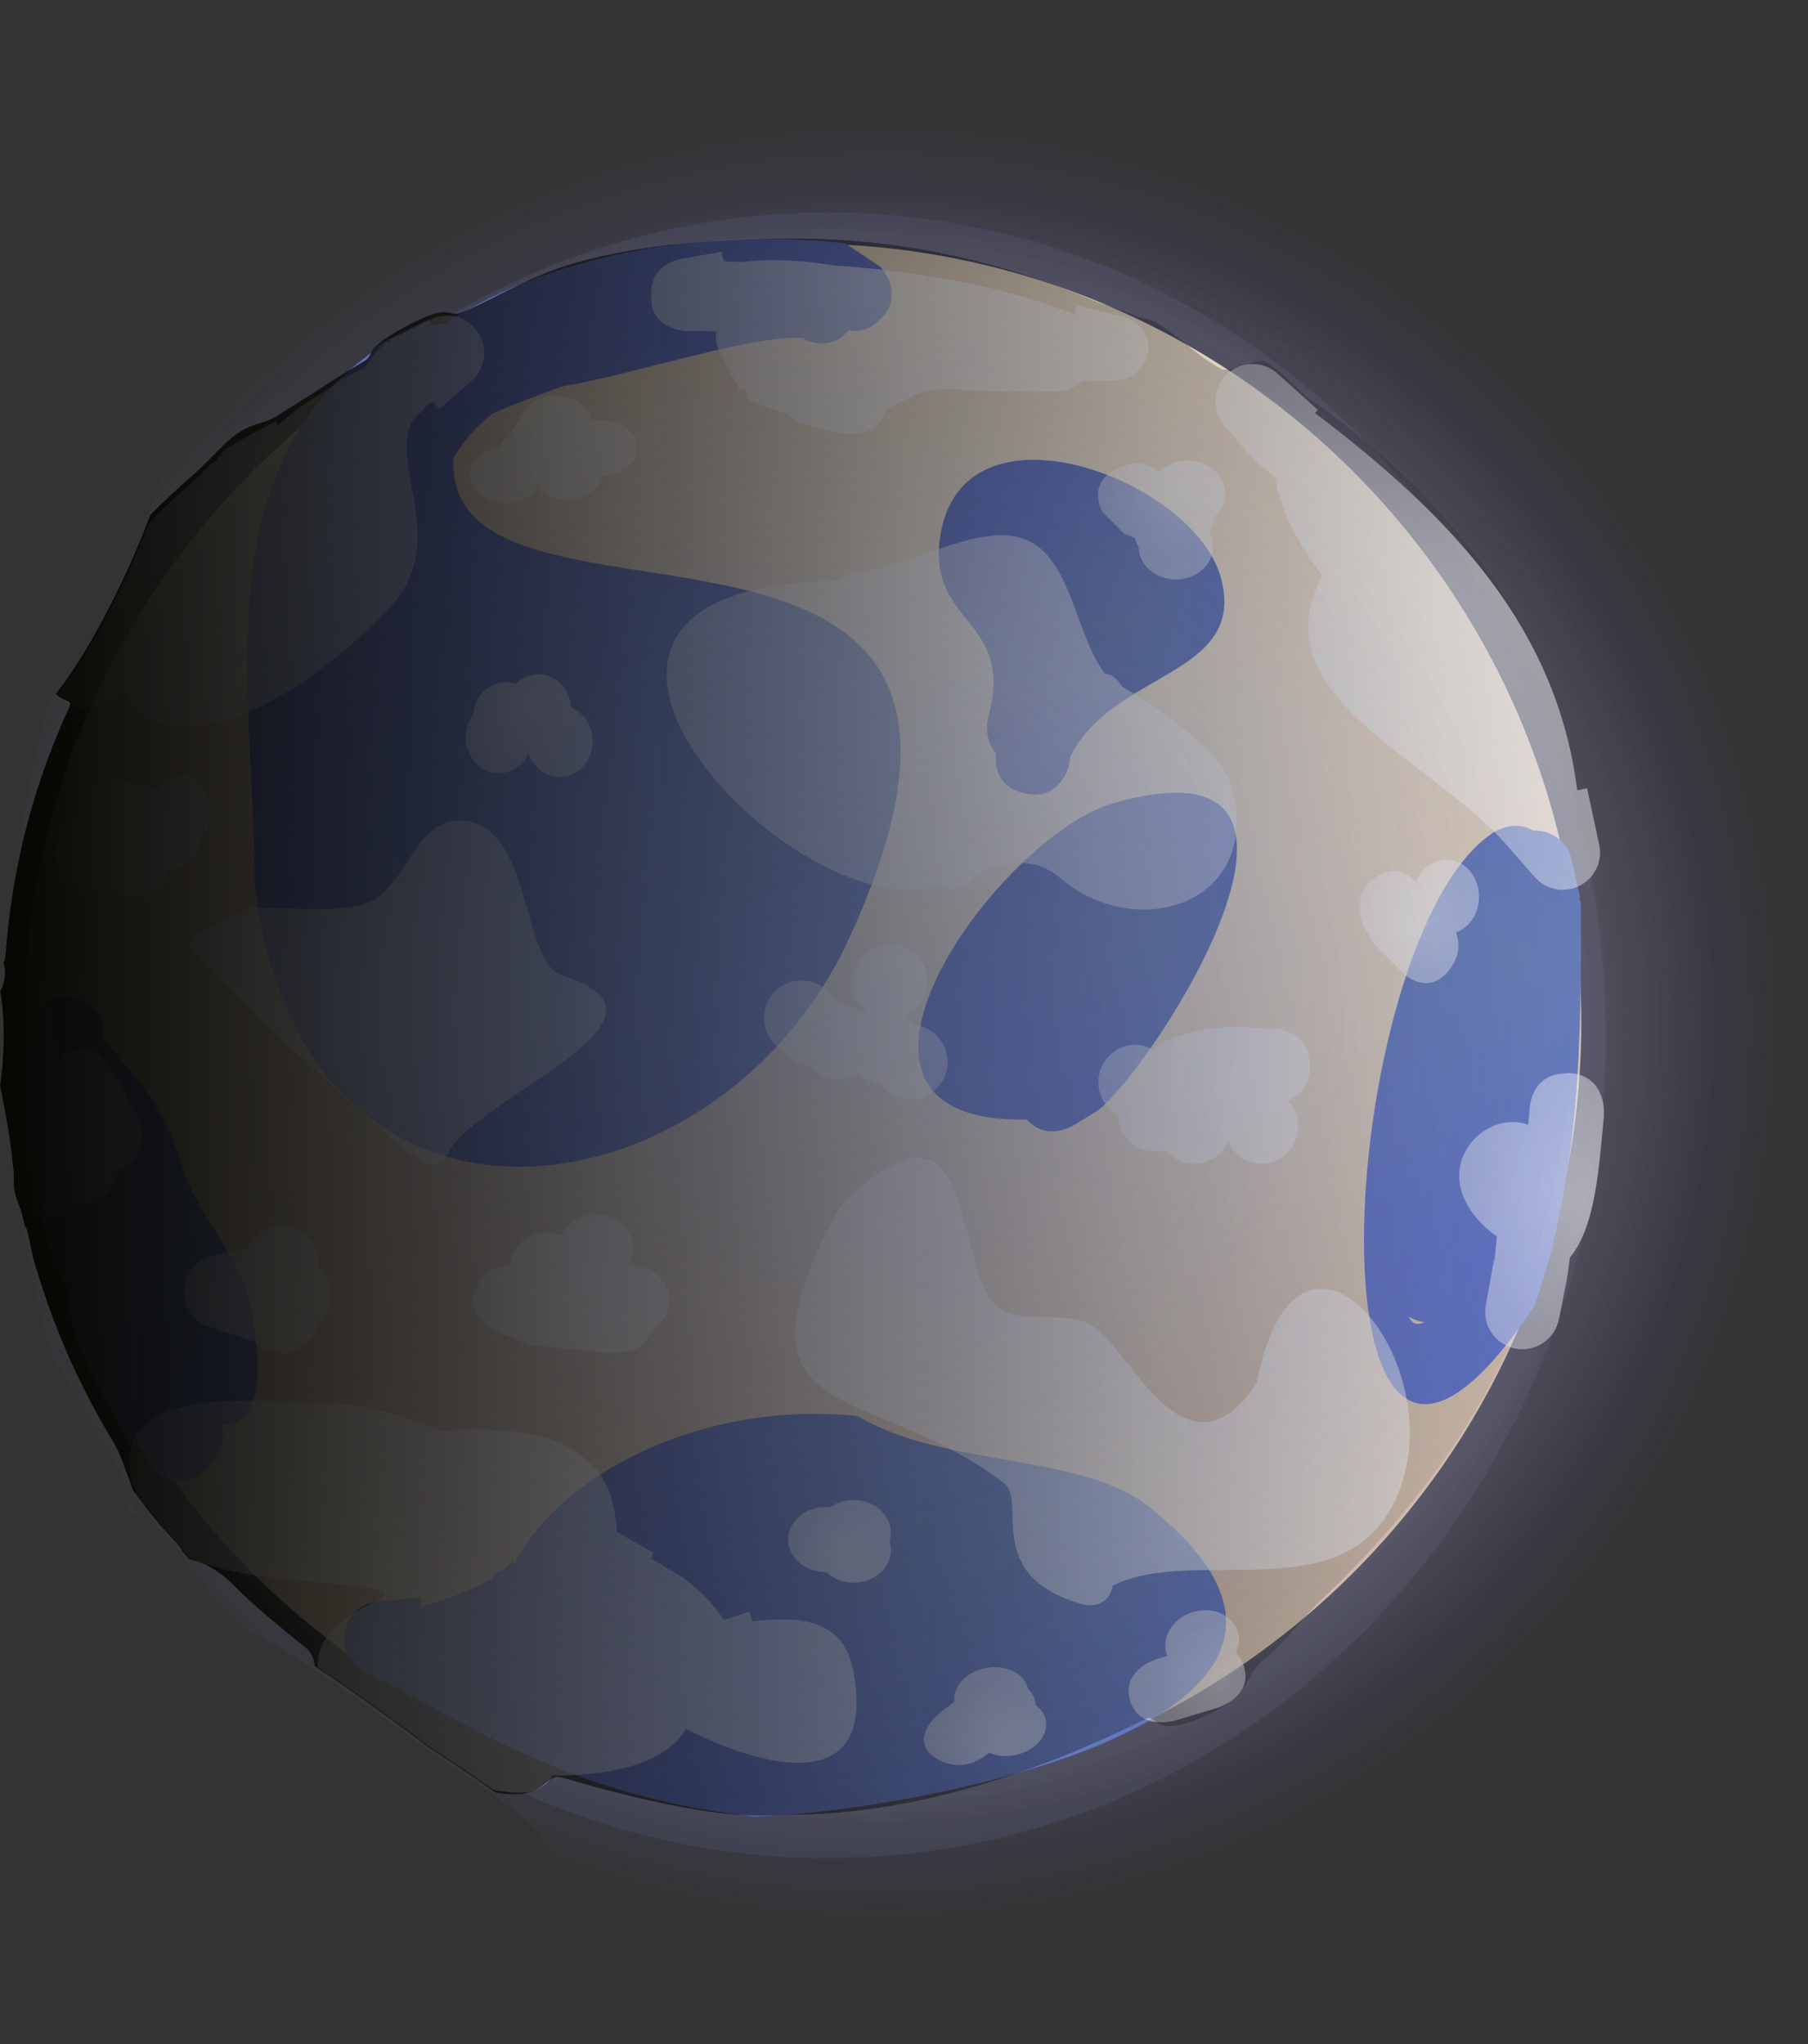 <svg version="1.1" xmlns="http://www.w3.org/2000/svg" xmlns:xlink="http://www.w3.org/1999/xlink" width="12.13" height="13.714" viewBox="0,0,12.13,13.714"><rect x="0" y="0" width="12.13" height="13.714" fill="#333333" stroke="none"/><defs><radialGradient cx="270.585" cy="180" r="6.221" gradientUnits="userSpaceOnUse" id="color-1"><stop offset="0" stop-color="#8c8aff" stop-opacity="0.655"/><stop offset="1" stop-color="#8c8aff" stop-opacity="0"/></radialGradient><radialGradient cx="270.585" cy="180" r="6.221" gradientUnits="userSpaceOnUse" id="color-2"><stop offset="0" stop-color="#7d94ff"/><stop offset="1" stop-color="#7d94ff" stop-opacity="0"/></radialGradient><radialGradient cx="270.585" cy="180" r="6.221" gradientUnits="userSpaceOnUse" id="color-3"><stop offset="0" stop-color="#7d94ff"/><stop offset="1" stop-color="#7d94ff" stop-opacity="0"/></radialGradient><radialGradient cx="270.585" cy="180" r="6.221" gradientUnits="userSpaceOnUse" id="color-4"><stop offset="0" stop-color="#7d94ff"/><stop offset="1" stop-color="#7d94ff" stop-opacity="0"/></radialGradient><radialGradient cx="270.592" cy="180.013" r="5.899" gradientUnits="userSpaceOnUse" id="color-5"><stop offset="0" stop-color="#35348c" stop-opacity="0.525"/><stop offset="1" stop-color="#35348c" stop-opacity="0"/></radialGradient><radialGradient cx="270.834" cy="180.013" r="5.899" gradientUnits="userSpaceOnUse" id="color-6"><stop offset="0" stop-color="#3662ff"/><stop offset="1" stop-color="#3662ff" stop-opacity="0"/></radialGradient><radialGradient cx="270.606" cy="180.013" r="5.582" gradientUnits="userSpaceOnUse" id="color-7"><stop offset="0" stop-color="#e7cd73" stop-opacity="0.741"/><stop offset="1" stop-color="#e7cd73" stop-opacity="0"/></radialGradient><radialGradient cx="271.436" cy="178.139" r="5.223" gradientUnits="userSpaceOnUse" id="color-8"><stop offset="0" stop-color="#fff2d9"/><stop offset="1" stop-color="#d5bea6"/></radialGradient><radialGradient cx="269.798" cy="178.818" r="3.112" gradientUnits="userSpaceOnUse" id="color-9"><stop offset="0" stop-color="#6279af"/><stop offset="1" stop-color="#5b6ec2"/></radialGradient><radialGradient cx="272.243" cy="177.298" r="1.123" gradientUnits="userSpaceOnUse" id="color-10"><stop offset="0" stop-color="#6279af"/><stop offset="1" stop-color="#5b6ec2"/></radialGradient><radialGradient cx="272.331" cy="179.346" r="1.135" gradientUnits="userSpaceOnUse" id="color-11"><stop offset="0" stop-color="#6279af"/><stop offset="1" stop-color="#5b6ec2"/></radialGradient><radialGradient cx="271.208" cy="183.311" r="2.959" gradientUnits="userSpaceOnUse" id="color-12"><stop offset="0" stop-color="#6279af"/><stop offset="1" stop-color="#5b6ec2"/></radialGradient><radialGradient cx="266.054" cy="181.417" r="1.623" gradientUnits="userSpaceOnUse" id="color-13"><stop offset="0" stop-color="#6279af"/><stop offset="1" stop-color="#5b6ec2"/></radialGradient><radialGradient cx="274.864" cy="179.545" r="1.94" gradientUnits="userSpaceOnUse" id="color-14"><stop offset="0" stop-color="#6279af"/><stop offset="1" stop-color="#5b6ec2"/></radialGradient><radialGradient cx="267.024" cy="179.943" r="1.4" gradientUnits="userSpaceOnUse" id="color-15"><stop offset="0" stop-color="#ffffff" stop-opacity="0.549"/><stop offset="1" stop-color="#ffffff" stop-opacity="0.435"/></radialGradient><radialGradient cx="272.727" cy="183.105" r="2.062" gradientUnits="userSpaceOnUse" id="color-16"><stop offset="0" stop-color="#ffffff" stop-opacity="0.549"/><stop offset="1" stop-color="#ffffff" stop-opacity="0.435"/></radialGradient><radialGradient cx="271.402" cy="177.835" r="1.912" gradientUnits="userSpaceOnUse" id="color-17"><stop offset="0" stop-color="#ffffff" stop-opacity="0.549"/><stop offset="1" stop-color="#ffffff" stop-opacity="0.435"/></radialGradient><radialGradient cx="274.564" cy="177.024" r="1.764" gradientUnits="userSpaceOnUse" id="color-18"><stop offset="0" stop-color="#ffffff" stop-opacity="0.549"/><stop offset="1" stop-color="#ffffff" stop-opacity="0.435"/></radialGradient><radialGradient cx="265.808" cy="176.645" r="1.453" gradientUnits="userSpaceOnUse" id="color-19"><stop offset="0" stop-color="#ffffff" stop-opacity="0.549"/><stop offset="1" stop-color="#ffffff" stop-opacity="0.435"/></radialGradient><radialGradient cx="270.591" cy="175.024" r="1.669" gradientUnits="userSpaceOnUse" id="color-20"><stop offset="0" stop-color="#ffffff" stop-opacity="0.549"/><stop offset="1" stop-color="#ffffff" stop-opacity="0.435"/></radialGradient><radialGradient cx="267.267" cy="184.267" r="2.437" gradientUnits="userSpaceOnUse" id="color-21"><stop offset="0" stop-color="#ffffff" stop-opacity="0.549"/><stop offset="1" stop-color="#ffffff" stop-opacity="0.435"/></radialGradient><radialGradient cx="267.267" cy="184.267" r="2.437" gradientUnits="userSpaceOnUse" id="color-22"><stop offset="0" stop-color="#ffffff" stop-opacity="0.549"/><stop offset="1" stop-color="#ffffff" stop-opacity="0.435"/></radialGradient><radialGradient cx="267.267" cy="184.267" r="2.437" gradientUnits="userSpaceOnUse" id="color-23"><stop offset="0" stop-color="#ffffff" stop-opacity="0.549"/><stop offset="1" stop-color="#ffffff" stop-opacity="0.435"/></radialGradient><radialGradient cx="264.727" cy="180.618" r="0.86" gradientUnits="userSpaceOnUse" id="color-24"><stop offset="0" stop-color="#ffffff" stop-opacity="0.549"/><stop offset="1" stop-color="#ffffff" stop-opacity="0.435"/></radialGradient><radialGradient cx="270.456" cy="179.943" r="0.615" gradientUnits="userSpaceOnUse" id="color-25"><stop offset="0" stop-color="#ffffff" stop-opacity="0.549"/><stop offset="1" stop-color="#ffffff" stop-opacity="0.435"/></radialGradient><radialGradient cx="272.889" cy="180.375" r="0.709" gradientUnits="userSpaceOnUse" id="color-26"><stop offset="0" stop-color="#ffffff" stop-opacity="0.549"/><stop offset="1" stop-color="#ffffff" stop-opacity="0.435"/></radialGradient><radialGradient cx="274.199" cy="179.324" r="0.415" gradientUnits="userSpaceOnUse" id="color-27"><stop offset="0" stop-color="#ffffff" stop-opacity="0.549"/><stop offset="1" stop-color="#ffffff" stop-opacity="0.435"/></radialGradient><radialGradient cx="268.186" cy="177.862" r="0.426" gradientUnits="userSpaceOnUse" id="color-28"><stop offset="0" stop-color="#ffffff" stop-opacity="0.549"/><stop offset="1" stop-color="#ffffff" stop-opacity="0.435"/></radialGradient><radialGradient cx="268.375" cy="175.997" r="0.561" gradientUnits="userSpaceOnUse" id="color-29"><stop offset="0" stop-color="#ffffff" stop-opacity="0.549"/><stop offset="1" stop-color="#ffffff" stop-opacity="0.435"/></radialGradient><radialGradient cx="272.564" cy="176.429" r="0.426" gradientUnits="userSpaceOnUse" id="color-30"><stop offset="0" stop-color="#ffffff" stop-opacity="0.549"/><stop offset="1" stop-color="#ffffff" stop-opacity="0.435"/></radialGradient><radialGradient cx="265.564" cy="178.756" r="0.52" gradientUnits="userSpaceOnUse" id="color-31"><stop offset="0" stop-color="#ffffff" stop-opacity="0.549"/><stop offset="1" stop-color="#ffffff" stop-opacity="0.435"/></radialGradient><radialGradient cx="268.508" cy="181.753" r="0.658" gradientUnits="userSpaceOnUse" id="color-32"><stop offset="0" stop-color="#ffffff" stop-opacity="0.549"/><stop offset="1" stop-color="#ffffff" stop-opacity="0.435"/></radialGradient><radialGradient cx="266.24" cy="181.889" r="0.493" gradientUnits="userSpaceOnUse" id="color-33"><stop offset="0" stop-color="#ffffff" stop-opacity="0.549"/><stop offset="1" stop-color="#ffffff" stop-opacity="0.435"/></radialGradient><radialGradient cx="270.348" cy="183.564" r="0.345" gradientUnits="userSpaceOnUse" id="color-34"><stop offset="0" stop-color="#ffffff" stop-opacity="0.549"/><stop offset="1" stop-color="#ffffff" stop-opacity="0.435"/></radialGradient><radialGradient cx="271.375" cy="184.835" r="0.41" gradientUnits="userSpaceOnUse" id="color-35"><stop offset="0" stop-color="#ffffff" stop-opacity="0.549"/><stop offset="1" stop-color="#ffffff" stop-opacity="0.435"/></radialGradient><radialGradient cx="272.835" cy="184.429" r="0.392" gradientUnits="userSpaceOnUse" id="color-36"><stop offset="0" stop-color="#ffffff" stop-opacity="0.549"/><stop offset="1" stop-color="#ffffff" stop-opacity="0.435"/></radialGradient><radialGradient cx="275.267" cy="181.186" r="0.926" gradientUnits="userSpaceOnUse" id="color-37"><stop offset="0" stop-color="#ffffff" stop-opacity="0.549"/><stop offset="1" stop-color="#ffffff" stop-opacity="0.435"/></radialGradient><radialGradient cx="259.433" cy="180.088" r="5.482" gradientUnits="userSpaceOnUse" id="color-38"><stop offset="0" stop-color="#3894ff" stop-opacity="0.282"/><stop offset="1" stop-color="#3894ff" stop-opacity="0"/></radialGradient><radialGradient cx="259.433" cy="180.088" r="5.482" gradientUnits="userSpaceOnUse" id="color-39"><stop offset="0" stop-color="#3894ff" stop-opacity="0.282"/><stop offset="1" stop-color="#3894ff" stop-opacity="0"/></radialGradient><radialGradient cx="270.226" cy="180.088" r="5.221" gradientUnits="userSpaceOnUse" id="color-40"><stop offset="0" stop-color="#acb5f2" stop-opacity="0.306"/><stop offset="1" stop-color="#94a1e0" stop-opacity="0.09"/></radialGradient><radialGradient cx="270.139" cy="180" r="5.394" gradientUnits="userSpaceOnUse" id="color-41"><stop offset="0" stop-color="#8cabff" stop-opacity="0.235"/><stop offset="1" stop-color="#8cabff" stop-opacity="0"/></radialGradient><linearGradient x1="264.695" y1="179.985" x2="275.294" y2="179.985" gradientUnits="userSpaceOnUse" id="color-42"><stop offset="0" stop-color="#060603"/><stop offset="1" stop-color="#060603" stop-opacity="0"/></linearGradient></defs><g transform="translate(-264.675,-173.143)"><g data-paper-data="{&quot;isPaintingLayer&quot;:true}" fill-rule="nonzero" stroke="none" stroke-width="0.5" stroke-linecap="butt" stroke-linejoin="miter" stroke-miterlimit="10" stroke-dasharray="" stroke-dashoffset="0" style="mix-blend-mode: normal"><path d="M270.585,186.857c-1.654,0 -3.075,-0.712 -4.103,-1.873c0.001,0 0.001,0 0.002,0c0.017,0 0.033,-0.002 0.049,-0.005c0.009,0.005 0.018,0.009 0.028,0.014c0.223,0.267 0.711,0.497 1.115,0.605c0.044,0.041 0.102,0.066 0.167,0.067c0.033,0.099 0.127,0.17 0.237,0.17c0.138,0 0.25,-0.112 0.25,-0.25c0,-0.079 -0.037,-0.15 -0.094,-0.195c-0.007,-0.009 -0.015,-0.019 -0.023,-0.028l-0.011,-0.001c-0.071,-0.078 -0.346,-0.282 -0.655,-0.476c-0.385,-0.29 -0.924,-0.681 -1.224,-0.804c-0.067,-0.071 -0.138,-0.138 -0.201,-0.198c-0.014,-0.013 -0.027,-0.025 -0.04,-0.037c-0.005,-0.012 -0.011,-0.026 -0.019,-0.04c-0.015,-0.047 -0.044,-0.087 -0.081,-0.118c-0.006,-0.007 -0.012,-0.014 -0.018,-0.022c-0.01,-0.017 -0.021,-0.032 -0.034,-0.046c-0.017,-0.024 -0.037,-0.048 -0.059,-0.073c0.024,0.014 -0.042,-0.06 -0.143,-0.167c-0.03,-0.038 -0.059,-0.073 -0.086,-0.107c-0.055,-0.073 -0.105,-0.14 -0.151,-0.2c-0.007,-0.057 -0.033,-0.109 -0.072,-0.148v0l-0.002,-0.002c-0.016,-0.021 -0.031,-0.042 -0.046,-0.062c-0.092,-0.2 -0.215,-0.429 -0.345,-0.61c-0.033,-0.117 -0.063,-0.236 -0.091,-0.356c-0.054,-0.305 -0.085,-0.453 -0.098,-0.496c-0.075,-0.452 -0.114,-0.921 -0.114,-1.401c0,-0.743 0.093,-1.459 0.27,-2.129c0.387,-0.455 0.829,-1.53 0.803,-1.773c0.036,-0.105 0.063,-0.197 0.077,-0.27c1.035,-1.633 2.701,-2.685 4.712,-2.685c3.436,0 6.221,3.07 6.221,6.857c0,3.787 -2.785,6.857 -6.221,6.857z" data-paper-data="{&quot;index&quot;:null}" fill="url(#color-1)"/><path d="" data-paper-data="{&quot;index&quot;:null}" fill="url(#color-2)"/><path d="M265.523,183.196c0.036,0.046 0.072,0.093 0.107,0.137c-0.035,-0.025 -0.072,-0.049 -0.109,-0.07v-0.011c-0,-0.002 -0.001,-0.004 -0.001,-0.006c-0.003,-0.026 -0.01,-0.051 -0.02,-0.074c0.008,0.008 0.015,0.016 0.023,0.024z" data-paper-data="{&quot;index&quot;:null}" fill="url(#color-3)"/><path d="" data-paper-data="{&quot;index&quot;:null}" fill="url(#color-4)"/><path d="M270.592,186.516c-0.96,0 -1.844,-0.253 -2.613,-0.702c0.031,0.013 0.065,0.021 0.1,0.021c0.138,0 0.25,-0.112 0.25,-0.25c0,-0.079 -0.037,-0.15 -0.094,-0.195c-0.007,-0.009 -0.015,-0.019 -0.023,-0.028l-0.011,-0.001c-0.071,-0.078 -0.346,-0.282 -0.655,-0.476c-0.385,-0.29 -0.924,-0.681 -1.224,-0.804c-0.067,-0.071 -0.138,-0.138 -0.201,-0.198c-0.014,-0.013 -0.027,-0.025 -0.04,-0.037c-0.005,-0.012 -0.011,-0.026 -0.019,-0.04c-0.015,-0.047 -0.044,-0.087 -0.081,-0.118c-0.006,-0.007 -0.012,-0.014 -0.018,-0.022c-0.01,-0.017 -0.021,-0.032 -0.034,-0.046c-0.017,-0.024 -0.037,-0.048 -0.059,-0.073c0.022,0.013 -0.034,-0.052 -0.125,-0.149c-0.506,-0.986 -0.789,-2.145 -0.789,-3.386c0,-3.591 2.378,-6.502 5.636,-6.502c3.258,0 5.899,2.911 5.899,6.502c0,3.591 -2.641,6.502 -5.899,6.502z" data-paper-data="{&quot;index&quot;:null}" fill="url(#color-5)"/><path d="M268.17,185.784c-0.106,-0.064 -0.21,-0.131 -0.312,-0.202c0.02,0.006 0.04,0.012 0.06,0.017c0.044,0.041 0.102,0.066 0.167,0.067c0.016,0.048 0.046,0.089 0.085,0.119z" data-paper-data="{&quot;index&quot;:null}" fill="url(#color-6)"/><path d="M270.606,186.167c-0.825,0 -1.594,-0.197 -2.278,-0.551c0.001,-0.01 0.002,-0.02 0.002,-0.03c0,-0.079 -0.037,-0.15 -0.094,-0.195c-0.007,-0.009 -0.015,-0.019 -0.023,-0.028l-0.011,-0.001c-0.071,-0.078 -0.346,-0.282 -0.655,-0.476c-0.26,-0.196 -0.59,-0.437 -0.869,-0.612c-0.916,-1.106 -1.462,-2.606 -1.462,-4.259c0,-3.398 2.308,-6.153 5.391,-6.153c3.083,0 5.582,2.755 5.582,6.153c0,3.398 -2.499,6.153 -5.582,6.153z" data-paper-data="{&quot;index&quot;:null}" fill="url(#color-7)"/><path d="M270.061,185.223c-2.885,0 -5.223,-2.339 -5.223,-5.223c0,-2.885 2.339,-5.223 5.223,-5.223c2.885,0 5.223,2.339 5.223,5.223c0,2.885 -2.339,5.223 -5.223,5.223z" data-paper-data="{&quot;index&quot;:null}" fill="url(#color-8)"/><path d="M270.581,175.285c-0.076,0.076 -0.153,0.087 -0.215,0.074c-0.118,0.151 -0.302,0.059 -0.302,0.059l0.027,-0.004c-0.328,-0.042 -1.083,0.222 -1.65,0.323c-0.149,0.054 -0.302,0.111 -0.459,0.179c-0.104,0.08 -0.194,0.178 -0.263,0.298c-0.09,1.446 4.27,-0.211 2.628,3.277c-0.914,1.873 -3.665,2.212 -3.964,-0.426c0.003,-1.223 -0.347,-2.75 0.789,-3.559c0.025,-0.034 0.058,-0.062 0.096,-0.08l0.281,-0.14l0.022,0.044l-0.001,-0.006c0.03,-0.005 0.061,-0.009 0.092,-0.012c0.762,-0.49 1.786,-0.635 2.683,-0.537l0.235,0.157c0,0 0.177,0.177 0,0.354z" fill="url(#color-9)"/><path d="M271.543,178.464c-0.189,-0.047 -0.194,-0.204 -0.187,-0.272c-0.089,-0.096 -0.051,-0.236 -0.051,-0.236c0.185,-0.673 -0.417,-0.617 -0.321,-1.221c0.152,-0.964 1.707,-0.375 1.883,0.287c0.175,0.659 -0.728,0.62 -1.011,1.197l-0.01,0.063c0,0 -0.061,0.243 -0.303,0.182z" fill="url(#color-10)"/><path d="M271.565,180.653c-1.591,0.036 -0.196,-1.903 0.583,-2.123c1.717,-0.487 0.286,1.749 -0.105,2.061l-0.168,0.103c0,0 -0.181,0.109 -0.31,-0.04z" fill="url(#color-11)"/><path d="M268.123,183.636c0.315,-0.605 1.257,-1.1 2.306,-0.994c0.587,0.352 1.496,0.243 1.956,0.61c1.848,1.472 -1.8,2.069 -2.652,2.076c-0.952,-0.104 -1.564,-0.399 -2.387,-0.856l-0.22,-0.11c-0.085,-0.04 -0.143,-0.126 -0.143,-0.226c0,-0.131 0.1,-0.238 0.228,-0.249l0.283,-0.028l0.006,0.063c0.172,-0.051 0.343,-0.108 0.477,-0.193c0.025,-0.032 0.049,-0.049 0.049,-0.049l0.011,0.007c0.028,-0.022 0.053,-0.045 0.076,-0.07zM268.031,184.273c0.004,0.002 0.008,0.004 0.012,0.006c-0.001,-0.004 -0.002,-0.007 -0.003,-0.011c-0.003,0.002 -0.006,0.003 -0.009,0.004z" fill="url(#color-12)"/><path d="M264.882,180c0,0 0.079,-0.237 0.316,-0.158c0.175,0.058 0.178,0.202 0.167,0.274c0.011,0.009 0.021,0.019 0.03,0.03l0.17,0.199c0.134,0.161 0.238,0.35 0.307,0.547c0.109,0.415 0.416,0.639 0.493,1.06c0.099,0.543 -0.005,0.756 -0.199,0.747c0.014,0.048 0.011,0.107 -0.024,0.177c-0.005,0.011 -0.011,0.021 -0.017,0.03c-0.035,0.096 -0.127,0.165 -0.235,0.165c-0.112,0 -0.208,-0.074 -0.239,-0.176l-0.005,-0.016l-0.117,-0.079c-0.149,-0.27 -0.417,-0.682 -0.388,-0.99c-0.018,-0.036 -0.037,-0.071 -0.056,-0.103l-0.001,0.001l-0.003,-0.008c-0.006,-0.01 -0.011,-0.019 -0.017,-0.028l0.001,-0.015l-0.006,-0.015l-0.007,0.002l-0.084,-0.252c-0.009,-0.026 -0.015,-0.055 -0.015,-0.085c0,-0.022 0.003,-0.043 0.008,-0.063c-0.147,-0.412 -0.203,-0.854 -0.081,-1.244z" fill="url(#color-13)"/><path d="M275.281,179.194c0.005,0.94 -0.004,1.812 -0.31,2.708c-1.605,2.407 -1.358,-2.486 -0.271,-3.178c0,0 0.137,-0.086 0.26,-0.009c0.005,-0 0.01,-0 0.016,-0c0.121,0 0.222,0.086 0.245,0.201l0.056,0.252l-0.008,0.002zM274.127,181.975c0.02,0.047 0.054,0.062 0.105,0.037c-0.038,-0.004 -0.074,-0.017 -0.105,-0.037z" fill="url(#color-14)"/><g><path d="M267.545,180.951c-0.022,-0.007 -0.039,-0.017 -0.05,-0.028c-0.184,-0.084 -1.568,-1.397 -1.553,-1.443c0.036,-0.117 0.315,-0.194 0.414,-0.245c0.234,-0.018 0.599,0.052 0.814,-0.049c0.222,-0.104 0.296,-0.537 0.58,-0.539c0.503,-0.003 0.413,0.955 0.701,1.042c0.904,0.282 -0.575,0.814 -0.769,1.185l0.001,0.003c0,0 -0.032,0.106 -0.138,0.075z" fill="url(#color-15)"/><path d="M272.141,183.779c-0.001,0.005 -0.002,0.011 -0.004,0.016c-0.043,0.154 -0.197,0.111 -0.197,0.111c-0.678,-0.19 -0.372,-0.69 -0.527,-0.811c-0.888,-0.695 -1.927,-0.345 -1.105,-1.855c0.931,-0.935 0.755,0.373 1.045,0.656c0.157,0.153 0.467,0.02 0.658,0.145c0.251,0.164 0.626,1.086 1.096,0.379c0.271,-1.425 1.347,-0.12 0.932,0.781c-0.347,0.752 -1.344,0.305 -1.897,0.578z" fill="url(#color-16)"/><path d="M270.419,176.984c0.348,-0.029 0.795,-0.325 1.105,-0.233c0.339,0.1 0.361,0.65 0.563,0.909l0.046,0.014c0,0 0.043,0.026 0.069,0.073c0.377,0.228 0.674,0.469 0.73,0.656c0.227,0.765 -0.572,1.067 -1.107,0.661c-0.167,-0.157 -0.318,-0.154 -0.536,-0.09l-0.123,0.095c0,0 -0.096,0.072 -0.187,0.016c-0.981,0.312 -3.179,-2.018 -0.677,-2.045c0.047,-0.05 0.118,-0.056 0.118,-0.056z" fill="url(#color-17)"/><path d="M275.256,178.445l0.067,-0.014l0.08,0.373c0.004,0.018 0.007,0.038 0.007,0.058c0,0.138 -0.112,0.25 -0.25,0.25c-0.076,0 -0.143,-0.033 -0.189,-0.086l-0.188,-0.215c-0.51,-0.583 -1.668,-1.001 -1.236,-1.807c-0.162,-0.213 -0.283,-0.43 -0.315,-0.654c-0.045,-0.044 -0.09,-0.082 -0.134,-0.115l-0.009,-0.027l-0.009,0.008l-0.188,-0.215c-0.039,-0.044 -0.063,-0.102 -0.063,-0.166c0,-0.138 0.112,-0.25 0.25,-0.25c0.065,0 0.124,0.025 0.168,0.065l0.27,0.243l-0.019,0.021c0.925,0.702 1.623,1.444 1.759,2.533z" fill="url(#color-18)"/><path d="M266.018,176.336c0.007,-0.01 0.014,-0.02 0.022,-0.029c0,0 0.032,-0.043 0.087,-0.074c0.024,-0.045 0.061,-0.082 0.106,-0.106l0.293,-0.16l0.015,0.027c0.076,-0.068 0.157,-0.131 0.244,-0.183l0.069,-0.043c0.091,-0.067 0.181,-0.122 0.267,-0.155c0.035,-0.057 0.081,-0.115 0.141,-0.174l0.036,-0.004l-0.007,-0.013l0.266,-0.133c0.035,-0.018 0.074,-0.029 0.116,-0.029c0.138,0 0.25,0.112 0.25,0.25c0,0.076 -0.033,0.143 -0.086,0.189l-0.215,0.188l-0.044,-0.05l-0.028,0.014c-0.035,0.04 -0.072,0.079 -0.109,0.116c-0.16,0.31 0.265,0.822 -0.161,1.262c-0.846,0.873 -1.628,0.986 -1.785,0.525l-0.017,0.026c-0.045,0.069 -0.122,0.115 -0.21,0.115c-0.081,0 -0.154,-0.039 -0.199,-0.099c0.224,-0.289 0.459,-0.762 0.606,-1.145c0.091,-0.094 0.196,-0.191 0.319,-0.3z" fill="url(#color-19)"/><path d="M269.294,175.365c0,0 -0.25,0 -0.25,-0.221c0,-0.009 0,-0.018 0.001,-0.026c-0.001,-0.007 -0.001,-0.014 -0.001,-0.022c0,-0.109 0.089,-0.199 0.206,-0.217l0.266,-0.047l0.014,0.063l0.051,0.004c0.028,0 0.056,0 0.084,0.001c0.2,-0.025 0.395,-0.009 0.609,0.024c0.554,0.038 1.115,0.13 1.609,0.328l0.018,-0.059l0.292,0.07c0.109,0.024 0.189,0.111 0.189,0.214c0,0.122 -0.112,0.221 -0.25,0.221h-0.194c-0.046,0.044 -0.111,0.072 -0.184,0.072h-0.297c-0.129,-0.003 -0.262,-0.008 -0.396,-0.016c-0.064,0.002 -0.134,0.006 -0.208,0.018c-0.011,0.008 -0.023,0.014 -0.035,0.02l-0.199,0.097c-0.048,0.194 -0.278,0.165 -0.278,0.165l-0.318,-0.076c-0.021,-0.016 -0.041,-0.035 -0.059,-0.056c-0.101,-0.031 -0.198,-0.068 -0.273,-0.094l-0.014,-0.085l-0.041,0.016l-0.133,-0.258c-0.016,-0.029 -0.025,-0.061 -0.025,-0.096c0,-0.013 0.001,-0.026 0.004,-0.038c-0.071,-0.003 -0.133,-0.004 -0.186,-0.004z" fill="url(#color-20)"/><path d="M268.655,182.978c0.121,0.13 0.147,0.286 0.159,0.442c0.003,0.002 0.006,0.003 0.008,0.005l0.237,0.133l-0.018,0.041c0.04,0.019 0.077,0.041 0.114,0.067c0.142,0.071 0.273,0.193 0.373,0.339l0.009,0.004l0.166,-0.056l0.018,0.066c0.315,-0.034 0.614,-0.021 0.68,0.338c0.169,0.913 -0.728,0.59 -1.123,0.383c-0.112,0.191 -0.391,0.314 -0.896,0.314c-0.056,0.1 -0.171,0.112 -0.171,0.112c-0.062,0.007 -0.14,0.001 -0.228,-0.016c-0.115,-0.084 -0.259,-0.182 -0.411,-0.277c-0.228,-0.172 -0.51,-0.379 -0.765,-0.545c-0.012,-0.15 0.088,-0.299 0.363,-0.428c0.393,-0.183 -0.704,-0.07 -1.23,-0.309c-0.014,-0.018 -0.029,-0.036 -0.045,-0.054c0.024,0.013 -0.042,-0.06 -0.143,-0.167c-0.03,-0.038 -0.059,-0.073 -0.086,-0.107c-0.027,-0.036 -0.053,-0.07 -0.078,-0.103c-0.256,-0.695 0.679,-0.643 1.129,-0.6c0.28,-0.025 0.595,0.046 0.907,0.178c0.373,-0.009 0.778,-0.028 1.029,0.242z" fill="url(#color-21)"/><path d="" fill="url(#color-22)"/><path d="" fill="url(#color-23)"/><path d="M264.792,181.078c0,-0.042 0.009,-0.081 0.024,-0.115c-0.023,-0.02 -0.041,-0.044 -0.053,-0.062c-0.019,-0.171 -0.058,-0.361 -0.079,-0.47c0.029,-0.205 0.034,-0.429 0.001,-0.632c0.02,-0.036 0.031,-0.077 0.031,-0.12c0,-0.019 -0.002,-0.038 -0.006,-0.055c0.202,-0.074 0.27,0.16 0.27,0.16c0.045,0.159 0.072,0.31 0.091,0.464c0.006,-0.006 0.012,-0.012 0.019,-0.018c0.174,-0.15 0.304,0.05 0.304,0.05l0.081,0.126c0.039,0.072 0.078,0.144 0.117,0.216c0,0 0.115,0.212 -0.069,0.344c-0.022,0.016 -0.044,0.027 -0.064,0.034c-0.013,0.124 -0.104,0.22 -0.216,0.22c-0.018,0 -0.035,-0.002 -0.052,-0.007c-0.039,0.069 -0.106,0.115 -0.183,0.115c-0.12,0 -0.217,-0.112 -0.217,-0.25z" fill="url(#color-24)"/><path d="M270.294,180.382c-0.073,0 -0.14,-0.032 -0.185,-0.082c-0.08,-0.007 -0.149,-0.052 -0.19,-0.117c-0.071,-0.044 -0.118,-0.123 -0.118,-0.213c0,-0.138 0.112,-0.25 0.25,-0.25c0.09,0 0.169,0.047 0.213,0.118c0.02,0.012 0.038,0.027 0.054,0.045c0.055,0.005 0.105,0.028 0.144,0.063c0.011,-0.007 0.023,-0.013 0.036,-0.018c-0.061,-0.046 -0.101,-0.119 -0.101,-0.201c0,-0.138 0.112,-0.25 0.25,-0.25c0.138,0 0.25,0.112 0.25,0.25c0,0.105 -0.064,0.194 -0.155,0.231c0.022,0.017 0.042,0.037 0.058,0.06c0.13,0.009 0.233,0.117 0.233,0.249c0,0.138 -0.112,0.25 -0.25,0.25c-0.086,0 -0.161,-0.043 -0.206,-0.109c-0.057,-0.004 -0.109,-0.027 -0.15,-0.063c-0.038,0.023 -0.083,0.037 -0.131,0.037z" fill="url(#color-25)"/><path d="M272.422,180.868c-0.134,0 -0.242,-0.109 -0.245,-0.244c-0.079,-0.042 -0.133,-0.125 -0.133,-0.222c0,-0.138 0.11,-0.25 0.245,-0.25c0.047,0 0.091,0.013 0.128,0.037c0.042,-0.047 0.091,-0.069 0.091,-0.069c0.209,-0.087 0.451,-0.106 0.674,-0.072l0.036,-0.004c0,0 0.245,0 0.245,0.25c0,0.143 -0.081,0.205 -0.149,0.231c0.043,0.045 0.07,0.107 0.07,0.175c0,0.138 -0.11,0.25 -0.245,0.25c-0.101,0 -0.188,-0.062 -0.225,-0.151c-0.038,0.089 -0.124,0.151 -0.225,0.151c-0.077,0 -0.146,-0.036 -0.191,-0.093c-0.023,0.008 -0.049,0.012 -0.074,0.012z" fill="url(#color-26)"/><path d="M274.378,178.909c0.122,0 0.22,0.112 0.22,0.25c0,0.112 -0.065,0.207 -0.155,0.239c0.024,0.065 0.031,0.155 -0.043,0.25c-0.145,0.188 -0.311,0.024 -0.311,0.024c-0.063,-0.063 -0.127,-0.126 -0.19,-0.189l-0.076,-0.13c0,0 -0.098,-0.224 0.098,-0.335c0.122,-0.069 0.206,-0.01 0.253,0.045c0.033,-0.09 0.112,-0.153 0.203,-0.153z" fill="url(#color-27)"/><path d="M268.286,177.666c0.117,0 0.213,0.098 0.221,0.223c0.084,0.034 0.144,0.122 0.144,0.226c0,0.133 -0.099,0.241 -0.222,0.241c-0.096,0 -0.178,-0.067 -0.209,-0.16c-0.036,0.079 -0.112,0.134 -0.199,0.134c-0.123,0 -0.222,-0.108 -0.222,-0.241c0,-0.057 0.018,-0.109 0.049,-0.15c0.01,-0.123 0.105,-0.22 0.221,-0.22c0.023,0 0.045,0.004 0.066,0.011c0.039,-0.039 0.092,-0.063 0.15,-0.063z" fill="url(#color-28)"/><path d="M268.711,175.961c0.132,0 0.238,0.084 0.238,0.187c0,0.102 -0.104,0.185 -0.234,0.187c-0.016,0.091 -0.116,0.162 -0.236,0.162c-0.083,0 -0.156,-0.033 -0.199,-0.084c-0.039,0.062 -0.12,0.104 -0.214,0.104c-0.132,0 -0.239,-0.084 -0.239,-0.187c0,-0.091 0.083,-0.167 0.193,-0.184c0.022,-0.042 0.057,-0.07 0.057,-0.07l0.002,0.016c0.034,-0.061 0.069,-0.121 0.103,-0.182c0,0 0.097,-0.171 0.315,-0.095c0.11,0.038 0.14,0.101 0.142,0.154c0.022,-0.005 0.046,-0.008 0.07,-0.008z" fill="url(#color-29)"/><path d="M272.645,176.233c0.138,0 0.25,0.099 0.25,0.22c0,0.062 -0.029,0.119 -0.077,0.159c-0,0.029 -0.008,0.061 -0.026,0.097c-0.001,0.002 -0.002,0.004 -0.003,0.006c0.016,0.029 0.025,0.061 0.025,0.095c0,0.122 -0.112,0.22 -0.25,0.22c-0.136,0 -0.247,-0.096 -0.25,-0.216c-0.011,-0.019 -0.019,-0.039 -0.023,-0.061c-0.024,-0.009 -0.048,-0.019 -0.072,-0.028l-0.149,-0.15c0,0 -0.112,-0.197 0.112,-0.295c0.128,-0.056 0.219,-0.016 0.274,0.029c0.046,-0.047 0.114,-0.076 0.189,-0.076z" fill="url(#color-30)"/><path d="M265.393,179.139c-0.037,0 -0.071,-0.013 -0.101,-0.035c-0.016,0.005 -0.032,0.008 -0.049,0.008c-0.11,0 -0.198,-0.112 -0.198,-0.25c0,-0.136 0.086,-0.246 0.192,-0.25c0.001,-0.013 0.002,-0.028 0.005,-0.042c0.039,-0.245 0.234,-0.196 0.234,-0.196l0.211,0.053c0.014,0.003 0.028,0.009 0.042,0.016c0.036,-0.061 0.094,-0.101 0.159,-0.101c0.11,0 0.198,0.112 0.198,0.25c0,0.076 -0.027,0.144 -0.069,0.19c-0.02,0.112 -0.099,0.196 -0.194,0.196c-0.006,0 -0.012,-0 -0.018,-0.001c-0.007,0.033 -0.022,0.067 -0.046,0.103c-0.115,0.168 -0.246,0.059 -0.274,0.033c-0.027,0.018 -0.058,0.028 -0.091,0.028z" fill="url(#color-31)"/><path d="M268.348,181.412c0.033,0 0.065,0.006 0.094,0.017c0.038,-0.083 0.127,-0.141 0.231,-0.141c0.138,0 0.25,0.103 0.25,0.23c0,0.036 -0.009,0.07 -0.025,0.101c0.02,0.005 0.038,0.011 0.056,0.02c0.12,0.017 0.213,0.112 0.213,0.227c0,0.083 -0.048,0.155 -0.119,0.196c-0.052,0.177 -0.264,0.157 -0.264,0.157c-0.18,-0.017 -0.36,-0.033 -0.541,-0.05l-0.249,-0.098c0,0 -0.224,-0.103 -0.112,-0.309c0.058,-0.106 0.146,-0.13 0.217,-0.128c0.004,-0.124 0.115,-0.222 0.25,-0.222z" fill="url(#color-32)"/><path d="M266.564,182.22c-0.074,0 -0.14,-0.032 -0.186,-0.083c-0.033,-0.003 -0.055,-0.011 -0.055,-0.011l-0.238,-0.079c-0.102,-0.031 -0.176,-0.127 -0.176,-0.239c0,-0.123 0.089,-0.225 0.206,-0.246l0.221,-0.044c0.039,-0.088 0.127,-0.149 0.229,-0.149c0.138,0 0.25,0.112 0.25,0.25c0,0.01 -0.001,0.02 -0.002,0.03c0.051,0.046 0.083,0.112 0.083,0.186c0,0.076 -0.034,0.144 -0.087,0.19c-0.025,0.112 -0.125,0.196 -0.244,0.196z" fill="url(#color-33)"/><path d="M270.402,183.206c0.138,0 0.25,0.098 0.25,0.218c0,0.02 -0.003,0.04 -0.009,0.059c0.006,0.019 0.009,0.039 0.009,0.059c0,0.12 -0.112,0.218 -0.25,0.218c-0.073,0 -0.139,-0.027 -0.184,-0.071c-0.002,0 -0.003,0 -0.005,0c-0.138,0 -0.25,-0.098 -0.25,-0.218c0,-0.12 0.112,-0.218 0.25,-0.218c0.011,0 0.021,0.001 0.031,0.002c0.043,-0.031 0.098,-0.049 0.158,-0.049z" fill="url(#color-34)"/><path d="M271.692,184.686c0.018,0.104 -0.077,0.208 -0.213,0.232c-0.061,0.011 -0.12,0.004 -0.168,-0.017c-0.041,0.036 -0.172,0.134 -0.335,0.049c-0.198,-0.102 -0.047,-0.266 -0.047,-0.266l0.056,-0.055c0.031,-0.024 0.063,-0.047 0.094,-0.071c-0.014,-0.102 0.08,-0.202 0.214,-0.226c0.134,-0.024 0.257,0.039 0.279,0.14c0.038,0.037 0.051,0.075 0.05,0.109c0.037,0.026 0.063,0.062 0.071,0.105z" fill="url(#color-35)"/><path d="M272.501,184.235c-0.034,-0.114 0.045,-0.238 0.178,-0.278c0.132,-0.04 0.267,0.02 0.301,0.134c0.014,0.047 0.009,0.096 -0.012,0.14c0.022,0.022 0.041,0.051 0.053,0.091c0.062,0.206 -0.178,0.278 -0.178,0.278c-0.086,0.026 -0.198,0.06 -0.285,0.085c0,0 -0.239,0.072 -0.301,-0.134c-0.062,-0.206 0.178,-0.278 0.178,-0.278c0.024,-0.007 0.048,-0.014 0.072,-0.022c-0.002,-0.005 -0.004,-0.011 -0.006,-0.016z" fill="url(#color-36)"/><path d="M275.186,180.341c0.25,0 0.25,0.25 0.25,0.25l-0.001,0.052c-0.03,0.282 -0.048,0.726 -0.228,0.936c-0.005,0.044 -0.01,0.089 -0.018,0.137l-0.004,0.005l0.003,0.001l-0.053,0.266c-0.021,0.117 -0.123,0.206 -0.246,0.206c-0.138,0 -0.25,-0.112 -0.25,-0.25c0,-0.017 0.002,-0.034 0.005,-0.05l0.053,-0.292l0.004,0.001c0.007,-0.051 0.011,-0.109 0.016,-0.168c-0.009,-0.005 -0.015,-0.008 -0.015,-0.008c-0.504,-0.388 -0.096,-0.855 0.225,-0.739c0.004,-0.03 0.007,-0.061 0.01,-0.093l-0.001,-0.002c0,0 0,-0.25 0.25,-0.25z" fill="url(#color-37)"/></g><path d="" data-paper-data="{&quot;index&quot;:null}" fill="url(#color-38)"/><path d="" data-paper-data="{&quot;index&quot;:null}" fill="url(#color-39)"/><path d="M270.226,185.608c-0.893,0 -1.733,-0.237 -2.468,-0.654c-0.272,-0.212 -0.622,-0.476 -0.903,-0.651c-1.131,-1.013 -1.849,-2.525 -1.849,-4.215c0,-3.049 2.337,-5.52 5.221,-5.52c2.883,0 5.221,2.471 5.221,5.52c0,3.049 -2.337,5.52 -5.221,5.52z" data-paper-data="{&quot;index&quot;:null}" fill="url(#color-40)"/><path d="M270.139,185.576c-0.669,0 -1.31,-0.126 -1.902,-0.357c-0.112,-0.096 -0.335,-0.259 -0.581,-0.415c-0.375,-0.286 -0.901,-0.671 -1.194,-0.793c-0.065,-0.07 -0.134,-0.136 -0.196,-0.195c-0.013,-0.013 -0.026,-0.025 -0.039,-0.037c-0.005,-0.012 -0.011,-0.025 -0.018,-0.039c-0.015,-0.046 -0.042,-0.086 -0.079,-0.116c-0.006,-0.007 -0.012,-0.014 -0.018,-0.022c-0.009,-0.016 -0.02,-0.032 -0.033,-0.045c-0.017,-0.024 -0.036,-0.048 -0.057,-0.072c0.023,0.013 -0.041,-0.059 -0.139,-0.165c-0.029,-0.037 -0.057,-0.072 -0.084,-0.105c-0.054,-0.072 -0.103,-0.138 -0.147,-0.197c-0.006,-0.057 -0.032,-0.108 -0.07,-0.146v0l-0.002,-0.002c-0.015,-0.021 -0.03,-0.041 -0.045,-0.061c-0.098,-0.215 -0.231,-0.463 -0.37,-0.647c-0.002,-0.004 -0.003,-0.008 -0.005,-0.012c-0.164,-0.972 -0.176,-0.909 -0.135,-0.57c-0.037,-0.126 -0.082,-0.251 -0.12,-0.376c0.067,-0.132 -0.028,-0.588 -0.065,-0.781c0.028,-0.202 0.033,-0.424 0.001,-0.623c0.019,-0.035 0.03,-0.076 0.03,-0.119c0,-0.073 -0.032,-0.139 -0.082,-0.184c0.008,-0.03 0.004,-0.064 -0.015,-0.102c0.053,-0.513 0.174,-1.005 0.353,-1.467c0.25,-0.271 0.53,-0.837 0.69,-1.27c0.984,-1.357 2.552,-2.236 4.319,-2.236c2.979,0 5.394,2.497 5.394,5.576c0,3.08 -2.415,5.576 -5.394,5.576z" data-paper-data="{&quot;index&quot;:null}" fill="url(#color-41)"/><path d="M268.442,185.067c-0.116,-0.035 -0.092,0.163 -0.445,0.1c-0.118,-0.086 -0.267,-0.189 -0.425,-0.288c-0.234,-0.177 -0.526,-0.39 -0.786,-0.559c-0.005,-0.05 -0.016,-0.094 -0.084,-0.143c-0.149,-0.121 -0.31,-0.25 -0.446,-0.387c-0.024,-0.024 -0.083,-0.086 -0.175,-0.137c-0.05,-0.028 -0.097,-0.041 -0.14,-0.052c-0.015,-0.021 -0.033,-0.041 -0.051,-0.062c0.024,0.014 -0.042,-0.06 -0.143,-0.168c-0.03,-0.038 -0.059,-0.073 -0.086,-0.107c-0.034,-0.044 -0.065,-0.086 -0.095,-0.126c-0.044,-0.121 -0.085,-0.248 -0.132,-0.324c-0.236,-0.386 -0.416,-0.805 -0.54,-1.245c-0.034,-0.171 -0.048,-0.219 -0.049,-0.187c-0.007,-0.028 -0.014,-0.057 -0.02,-0.085c-0.013,-0.055 -0.043,-0.111 -0.053,-0.166c-0.01,-0.054 0.002,-0.112 -0.01,-0.165c-0.015,-0.187 -0.062,-0.416 -0.086,-0.54c0.029,-0.206 0.034,-0.431 0.001,-0.634c0.02,-0.036 0.031,-0.077 0.031,-0.121c0,-0.024 -0.003,-0.048 -0.01,-0.07c0.007,-0.01 0.012,-0.023 0.013,-0.042c0.048,-0.619 0.186,-1.142 0.433,-1.682c0.015,-0.026 -0.046,-0.034 -0.095,-0.078c0.236,-0.299 0.486,-0.806 0.635,-1.203c0.092,-0.093 0.193,-0.185 0.303,-0.282c0.051,-0.045 0.188,-0.186 0.215,-0.211c0.149,-0.136 0.236,-0.103 0.345,-0.178c0.059,-0.041 0.101,-0.062 0.162,-0.102c0.096,-0.062 0.306,-0.197 0.407,-0.256c0.084,-0.049 -0.018,-0.072 0.274,-0.23c0.337,-0.183 0.273,-0.047 0.399,-0.104c0.265,-0.12 0.471,-0.249 0.743,-0.326c0.449,-0.127 0.972,-0.164 1.464,-0.164c0.7,0 1.371,0.143 2.01,0.413c0.069,0.029 0.213,0.073 0.28,0.104c0.03,0.014 0.096,0.022 0.123,0.036c0.181,0.093 0.273,0.222 0.46,0.323c0.053,0.028 0.242,-0.079 0.293,-0.05c0.143,0.083 0.19,0.171 0.323,0.265c0.661,0.465 1.203,1.062 1.548,1.762c0.111,0.225 0.169,0.559 0.23,0.817c0.035,0.149 0.076,-0.232 0.161,0.3c0.077,0.483 -0.224,0.282 -0.21,0.358c0.053,0.297 0.08,0.602 0.08,0.913c0,0.059 -0.099,0.236 -0.079,0.299c0.031,0.096 0.187,0.077 0.205,0.154c0.042,0.175 0.021,0.296 0.011,0.483c-0.017,0.296 -0.204,0.654 -0.252,0.949c-0.085,0.531 -0.347,0.239 -0.392,0.334c-0.309,0.651 -0.732,1.186 -1.254,1.679c-0.124,0.117 -0.229,0.273 -0.362,0.379c-0.143,0.113 -0.111,0.219 -0.268,0.318c-0.121,0.076 -0.288,0.145 -0.388,0.143c-0.084,-0.001 -0.107,-0.07 -0.148,-0.05c-0.714,0.354 -1.55,0.645 -2.404,0.645c0,0 -0.176,0.018 -0.417,-0.007c-0.343,-0.035 -0.818,-0.157 -1.106,-0.245z" data-paper-data="{&quot;index&quot;:null}" fill="url(#color-42)"/></g></g></svg>